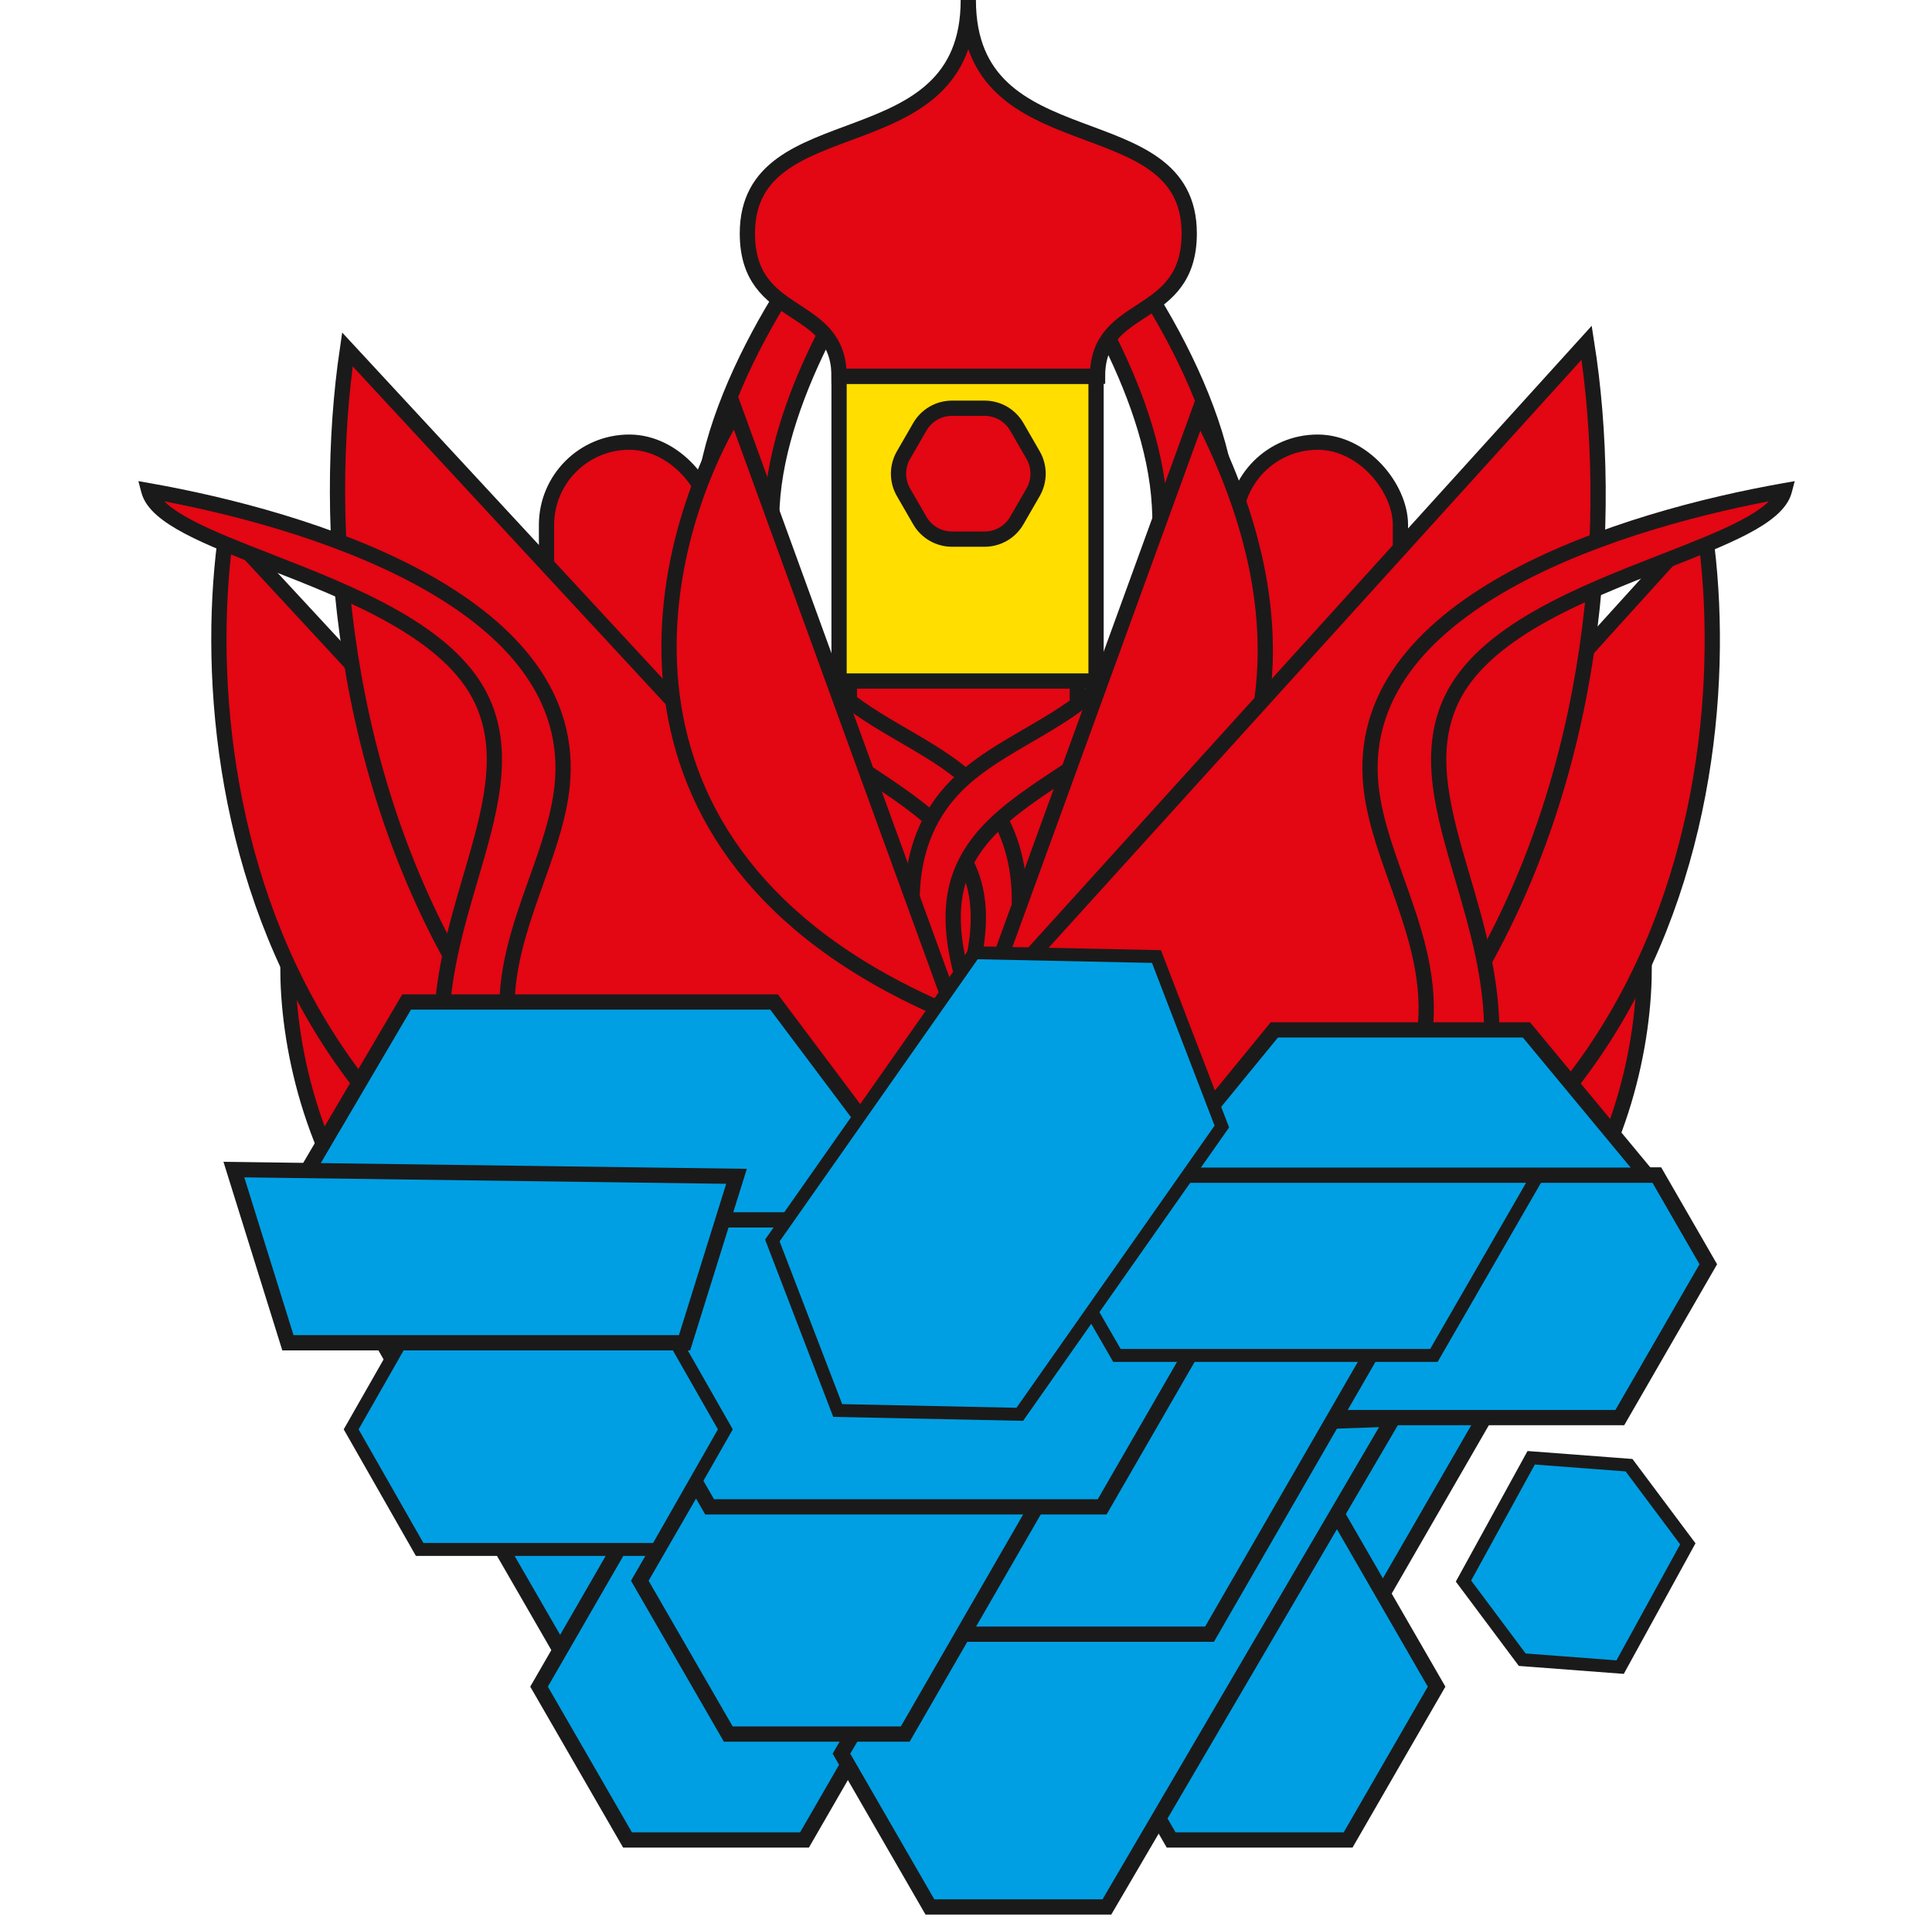 <svg width="380" height="377" viewBox="0 0 380 377" fill="none" xmlns="http://www.w3.org/2000/svg">
<rect x="167.061" y="62.577" width="44.837" height="173.003" rx="22.418" fill="#E30613" stroke="#1B1A1A" stroke-width="3"/>
<rect x="242.878" y="86.947" width="32.571" height="127.874" rx="16.285" fill="#E30613" stroke="#1B1A1A" stroke-width="3"/>
<rect x="107.491" y="86.947" width="32.571" height="127.874" rx="16.285" fill="#E30613" stroke="#1B1A1A" stroke-width="3"/>
<path d="M138.33 105.861C135.949 83.413 156.026 51.129 169.854 37.101C174.458 36.383 182.308 36.553 176.881 42.98C170.097 51.013 153.101 76.636 151.852 99.446C149.64 139.855 177.738 140.226 191.873 154.573C212.677 175.689 191.207 214.347 176.608 234.462C171.753 225.041 198.105 193.697 191.298 172.851C183.729 149.672 143.044 150.312 138.33 105.861Z" fill="#E30613" stroke="#1B1A1A" stroke-width="3"/>
<path d="M241.578 105.861C243.958 83.413 223.881 51.129 210.053 37.101C205.45 36.383 197.6 36.553 203.026 42.98C209.81 51.013 226.807 76.636 228.055 99.446C230.267 139.855 202.17 140.226 188.034 154.573C167.23 175.689 188.7 214.347 203.3 234.462C208.154 225.041 181.802 193.697 188.609 172.851C196.178 149.672 236.864 150.312 241.578 105.861Z" fill="#E30613" stroke="#1B1A1A" stroke-width="3"/>
<path d="M56.633 191.049C56.919 222.521 77.15 282.247 155.791 269.373L56.633 191.049Z" fill="#E30613" stroke="#1B1A1A" stroke-width="3"/>
<path d="M44.575 104.032C36.778 157.032 55.092 262.79 190.724 261.824L44.575 104.032Z" fill="#E30613" stroke="#1B1A1A" stroke-width="3"/>
<path d="M68.329 68.704C58.361 136.465 81.776 271.677 255.182 270.443L68.329 68.704Z" fill="#E30613" stroke="#1B1A1A" stroke-width="3"/>
<path d="M323.387 191.049C323.101 222.521 302.87 282.247 224.229 269.373L323.387 191.049Z" fill="#E30613" stroke="#1B1A1A" stroke-width="3"/>
<path d="M335.024 102.473C343.389 155.386 326.21 261.335 190.576 261.824L335.024 102.473Z" fill="#E30613" stroke="#1B1A1A" stroke-width="3"/>
<path d="M192.639 199.675C222.429 189.519 272.778 151.553 235.857 80.934L192.639 199.675Z" fill="#E30613" stroke="#1B1A1A" stroke-width="3"/>
<path d="M144.648 80.935C128.355 107.863 114.19 169.311 187.866 199.675L144.648 80.935Z" fill="#E30613" stroke="#1B1A1A" stroke-width="3"/>
<path d="M312.073 67.395C322.768 135.045 300.805 270.501 127.396 271.127L312.073 67.395Z" fill="#E30613" stroke="#1B1A1A" stroke-width="3"/>
<path fill-rule="evenodd" clip-rule="evenodd" d="M187.739 273.141C162.749 272.347 116.504 260.86 100.026 239.443C80.41 213.946 86.887 191.893 92.542 172.639C96.294 159.867 99.683 148.327 94.853 137.832C88.626 124.302 69.135 116.705 52.98 110.408C40.875 105.69 30.643 101.702 29.265 96.494C60.084 101.933 112.992 117.799 110.681 153.205C110.246 159.869 107.887 166.484 105.466 173.272C99.147 190.986 92.41 209.878 118.361 233.889C138.623 252.638 176.345 260.881 189.567 262.27C189.752 262.289 189.932 262.311 190.106 262.333C203.489 260.89 241.682 252.556 261.856 233.89C287.807 209.878 281.069 190.987 274.751 173.273C272.33 166.485 269.97 159.87 269.535 153.205C267.225 117.8 320.133 101.934 350.951 96.495C349.574 101.702 339.341 105.691 327.237 110.409C311.081 116.706 291.59 124.303 285.364 137.833C280.534 148.328 283.923 159.868 287.674 172.64C293.329 191.893 299.807 213.947 280.191 239.443C263.713 260.861 213.116 272.388 188.126 273.183C188.051 273.136 187.976 273.087 187.901 273.038C187.847 273.073 187.793 273.107 187.739 273.141Z" fill="#E30613"/>
<path d="M100.026 239.443L101.215 238.528L100.026 239.443ZM187.739 273.141L187.691 274.641L188.15 274.655L188.539 274.41L187.739 273.141ZM92.542 172.639L93.981 173.062L92.542 172.639ZM94.853 137.832L96.216 137.205L94.853 137.832ZM52.98 110.408L52.435 111.806L52.98 110.408ZM29.265 96.494L29.526 95.017L27.215 94.609L27.815 96.878L29.265 96.494ZM110.681 153.205L112.178 153.302L110.681 153.205ZM105.466 173.272L104.053 172.768L105.466 173.272ZM118.361 233.889L117.342 234.99L118.361 233.889ZM189.567 262.27L189.41 263.762L189.567 262.27ZM190.106 262.333L189.912 263.821L190.089 263.844L190.267 263.825L190.106 262.333ZM261.856 233.89L260.837 232.789L261.856 233.89ZM274.751 173.273L276.164 172.769L274.751 173.273ZM269.535 153.205L268.039 153.303V153.303L269.535 153.205ZM350.951 96.495L352.402 96.879L353.002 94.61L350.691 95.018L350.951 96.495ZM327.237 110.409L326.692 109.011L327.237 110.409ZM285.364 137.833L284.001 137.206V137.206L285.364 137.833ZM287.674 172.64L286.235 173.062V173.062L287.674 172.64ZM280.191 239.443L281.379 240.358L280.191 239.443ZM188.126 273.183L187.327 274.452L187.715 274.697L188.174 274.682L188.126 273.183ZM187.901 273.038L188.723 271.784L187.912 271.252L187.094 271.774L187.901 273.038ZM98.837 240.357C107.357 251.432 123.397 259.775 140.211 265.447C157.081 271.137 175.035 274.238 187.691 274.641L187.787 271.642C175.453 271.25 157.789 268.21 141.17 262.604C124.495 256.98 109.173 248.871 101.215 238.528L98.837 240.357ZM91.103 172.216C88.284 181.814 85.179 192.351 85.308 203.717C85.437 215.149 88.831 227.352 98.837 240.357L101.215 238.528C91.605 226.038 88.429 214.465 88.307 203.683C88.184 192.834 91.145 182.718 93.981 173.062L91.103 172.216ZM93.49 138.459C95.753 143.375 96.118 148.581 95.427 154.198C94.732 159.847 92.987 165.802 91.103 172.216L93.981 173.062C95.849 166.704 97.674 160.503 98.404 154.565C99.138 148.595 98.783 142.784 96.216 137.205L93.49 138.459ZM52.435 111.806C60.534 114.962 69.339 118.397 76.896 122.71C84.473 127.035 90.573 132.121 93.49 138.459L96.216 137.205C92.906 130.013 86.147 124.536 78.383 120.105C70.6 115.663 61.581 112.151 53.525 109.01L52.435 111.806ZM27.815 96.878C28.265 98.578 29.398 100.044 30.859 101.328C32.327 102.618 34.229 103.816 36.4 104.961C40.736 107.248 46.411 109.457 52.435 111.806L53.525 109.01C47.445 106.641 41.951 104.497 37.8 102.308C35.728 101.215 34.057 100.145 32.84 99.075C31.617 98 30.954 97.014 30.715 96.111L27.815 96.878ZM112.178 153.302C113.393 134.688 100.047 121.444 83.11 112.292C66.114 103.109 45.002 97.748 29.526 95.017L29.004 97.971C44.347 100.679 65.098 105.97 81.684 114.932C98.328 123.925 110.28 136.316 109.184 153.107L112.178 153.302ZM106.878 173.776C109.284 167.031 111.727 160.213 112.178 153.302L109.184 153.107C108.765 159.524 106.489 165.937 104.053 172.768L106.878 173.776ZM119.379 232.788C106.61 220.973 102.042 210.578 101.308 201.103C100.567 191.534 103.702 182.681 106.878 173.776L104.053 172.768C100.911 181.577 97.519 191.027 98.317 201.335C99.122 211.737 104.16 222.794 117.342 234.99L119.379 232.788ZM189.723 260.778C183.227 260.096 170.599 257.713 157.082 253.168C143.545 248.616 129.282 241.951 119.379 232.788L117.342 234.99C127.701 244.576 142.431 251.407 156.126 256.011C169.841 260.623 182.684 263.055 189.41 263.762L189.723 260.778ZM190.3 260.846C190.113 260.821 189.921 260.799 189.723 260.778L189.41 263.762C189.583 263.78 189.751 263.8 189.912 263.821L190.3 260.846ZM190.267 263.825C197.07 263.091 210.07 260.623 223.91 255.993C237.729 251.37 252.557 244.538 262.875 234.991L260.837 232.789C250.981 241.909 236.626 248.576 222.959 253.148C209.314 257.712 196.525 260.132 189.945 260.842L190.267 263.825ZM262.875 234.991C276.056 222.795 281.094 211.738 281.9 201.336C282.698 191.028 279.306 181.578 276.164 172.769L273.338 173.777C276.514 182.682 279.65 191.535 278.909 201.104C278.175 210.579 273.607 220.974 260.837 232.789L262.875 234.991ZM276.164 172.769C273.727 165.938 271.451 159.525 271.032 153.108L268.039 153.303C268.49 160.214 270.932 167.032 273.338 173.777L276.164 172.769ZM271.032 153.108C269.936 136.317 281.889 123.925 298.533 114.932C315.118 105.971 335.869 100.68 351.212 97.972L350.691 95.018C335.215 97.749 314.102 103.11 297.107 112.293C280.17 121.444 266.824 134.688 268.039 153.303L271.032 153.108ZM349.501 96.111C349.262 97.015 348.6 98.001 347.377 99.076C346.16 100.145 344.489 101.216 342.417 102.308C338.266 104.498 332.772 106.641 326.692 109.011L327.781 111.806C333.806 109.458 339.481 107.248 343.816 104.962C345.988 103.817 347.89 102.619 349.357 101.329C350.819 100.044 351.952 98.578 352.402 96.879L349.501 96.111ZM326.692 109.011C318.635 112.151 309.617 115.663 301.833 120.106C294.07 124.536 287.311 130.014 284.001 137.206L286.726 138.46C289.643 132.121 295.743 127.035 303.32 122.711C310.878 118.398 319.682 114.963 327.781 111.806L326.692 109.011ZM284.001 137.206C281.433 142.785 281.078 148.596 281.812 154.565C282.543 160.504 284.368 166.705 286.235 173.062L289.114 172.217C287.229 165.802 285.484 159.848 284.79 154.199C284.099 148.582 284.464 143.376 286.726 138.46L284.001 137.206ZM286.235 173.062C289.071 182.718 292.032 192.835 291.909 203.684C291.787 214.466 288.612 226.038 279.002 238.529L281.379 240.358C291.386 227.352 294.78 215.15 294.909 203.718C295.038 192.352 291.932 181.815 289.114 172.217L286.235 173.062ZM279.002 238.529C271.063 248.847 254.689 256.971 236.897 262.617C219.18 268.239 200.42 271.291 188.078 271.684L188.174 274.682C200.822 274.28 219.856 271.172 237.804 265.477C255.677 259.805 272.84 251.457 281.379 240.358L279.002 238.529ZM188.926 271.914C188.858 271.871 188.791 271.828 188.723 271.784L187.079 274.293C187.161 274.347 187.244 274.4 187.327 274.452L188.926 271.914ZM188.539 274.41C188.595 274.375 188.652 274.339 188.708 274.303L187.094 271.774C187.042 271.807 186.99 271.84 186.939 271.872L188.539 274.41Z" fill="#1B1A1A"/>
<path d="M215.58 73.98H165.033V133.916H215.58V73.98Z" fill="#FFDE00" stroke="#1B1A1A" stroke-width="3" stroke-miterlimit="10"/>
<path d="M193.663 80.277H187.244C184.634 80.277 182.222 81.67 180.917 83.931L177.707 89.493C176.402 91.753 176.402 94.539 177.707 96.8L180.917 102.361C182.222 104.622 184.634 106.015 187.244 106.015H193.663C196.273 106.015 198.685 104.622 199.99 102.361L203.2 96.8C204.504 94.539 204.504 91.753 203.2 89.493L199.99 83.931C198.685 81.67 196.273 80.277 193.663 80.277Z" fill="#E30613" stroke="#1B1A1A" stroke-width="3" stroke-miterlimit="10"/>
<path d="M190.453 0C190.453 32.942 147 19.713 147 45.901C147 63.451 165.033 59.015 165.033 73.98H215.873C215.873 59.015 233.906 63.451 233.906 45.901C233.906 19.713 190.453 32.942 190.453 0Z" fill="#E30613" stroke="#1B1A1A" stroke-width="3" stroke-miterlimit="10"/>
<path d="M122.064 345.078H253.693L319.507 231.046H56.251L122.064 345.078Z" fill="#009FE3" stroke="#1B1A1A" stroke-width="3" stroke-miterlimit="10"/>
<path d="M325.866 231.044H251.084L240.942 248.606L258.345 278.759H318.597L336 248.606L325.866 231.044Z" fill="#009FE3" stroke="#1B1A1A" stroke-width="3" stroke-miterlimit="10"/>
<path d="M230.35 361.815H265.155L282.558 331.664L261.483 295.147L230.35 301.511L212.947 331.664L230.35 361.815Z" fill="#009FE3" stroke="#1B1A1A" stroke-width="3" stroke-miterlimit="10"/>
<path d="M123.428 361.815H158.234L175.634 331.664L158.234 301.511H123.428L106.026 331.664L123.428 361.815Z" fill="#009FE3" stroke="#1B1A1A" stroke-width="3" stroke-miterlimit="10"/>
<path d="M182.903 374.988H217.709L273.91 279.044L202.594 281.513L165.501 344.838L182.903 374.988Z" fill="#009FE3" stroke="#1B1A1A" stroke-width="3" stroke-miterlimit="10"/>
<path d="M180.336 321.351H237.897L270.268 265.262L243.339 231.046H174.902L151.555 271.487L180.336 321.351Z" fill="#009FE3" stroke="#1B1A1A" stroke-width="3" stroke-miterlimit="10"/>
<path d="M143.246 340.991H178.049L204.949 294.382L178.049 280.687H143.246L125.843 310.837L143.246 340.991Z" fill="#009FE3" stroke="#1B1A1A" stroke-width="3" stroke-miterlimit="10"/>
<path d="M139.572 296.305H216.787L234.19 266.154L216.787 236.001H139.572L122.17 266.154L139.572 296.305Z" fill="#009FE3" stroke="#1B1A1A" stroke-width="3" stroke-miterlimit="10"/>
<path d="M82.541 304.685H129.193L142.667 281.067L129.193 257.45H82.541L69.068 281.067L82.541 304.685Z" fill="#009FE3" stroke="#1B1A1A" stroke-width="2.541" stroke-miterlimit="10"/>
<path d="M219.688 266.53H282.033L302.514 231.045H199.211L219.688 266.53Z" fill="#009FE3" stroke="#1B1A1A" stroke-width="2.541" stroke-miterlimit="10"/>
<path d="M184.409 239.875H54.788L79.977 197.034H152.253L184.409 239.875Z" fill="#009FE3" stroke="#1B1A1A" stroke-width="3" stroke-miterlimit="10"/>
<path d="M300.238 202.526H250.642L227.25 231.087H323.917L300.238 202.526Z" fill="#009FE3" stroke="#1B1A1A" stroke-width="3" stroke-miterlimit="10"/>
<path d="M56.629 264.041H134.645L144.864 231.31L46 229.988L56.629 264.041Z" fill="#009FE3" stroke="#1B1A1A" stroke-width="3" stroke-miterlimit="10"/>
<path d="M318.658 327.825L331.974 303.581L320.414 288.117L301.164 286.658L287.848 310.902L299.406 326.365L318.658 327.825Z" fill="#009FE3" stroke="#1B1A1A" stroke-width="2.541" stroke-miterlimit="10"/>
<path d="M151.911 243.929L191.649 187.343L227.463 188.092L240.32 221.523L200.581 278.109L164.77 277.363L151.911 243.929Z" fill="#009FE3" stroke="#1B1A1A" stroke-width="2.541" stroke-miterlimit="10"/>
</svg>
